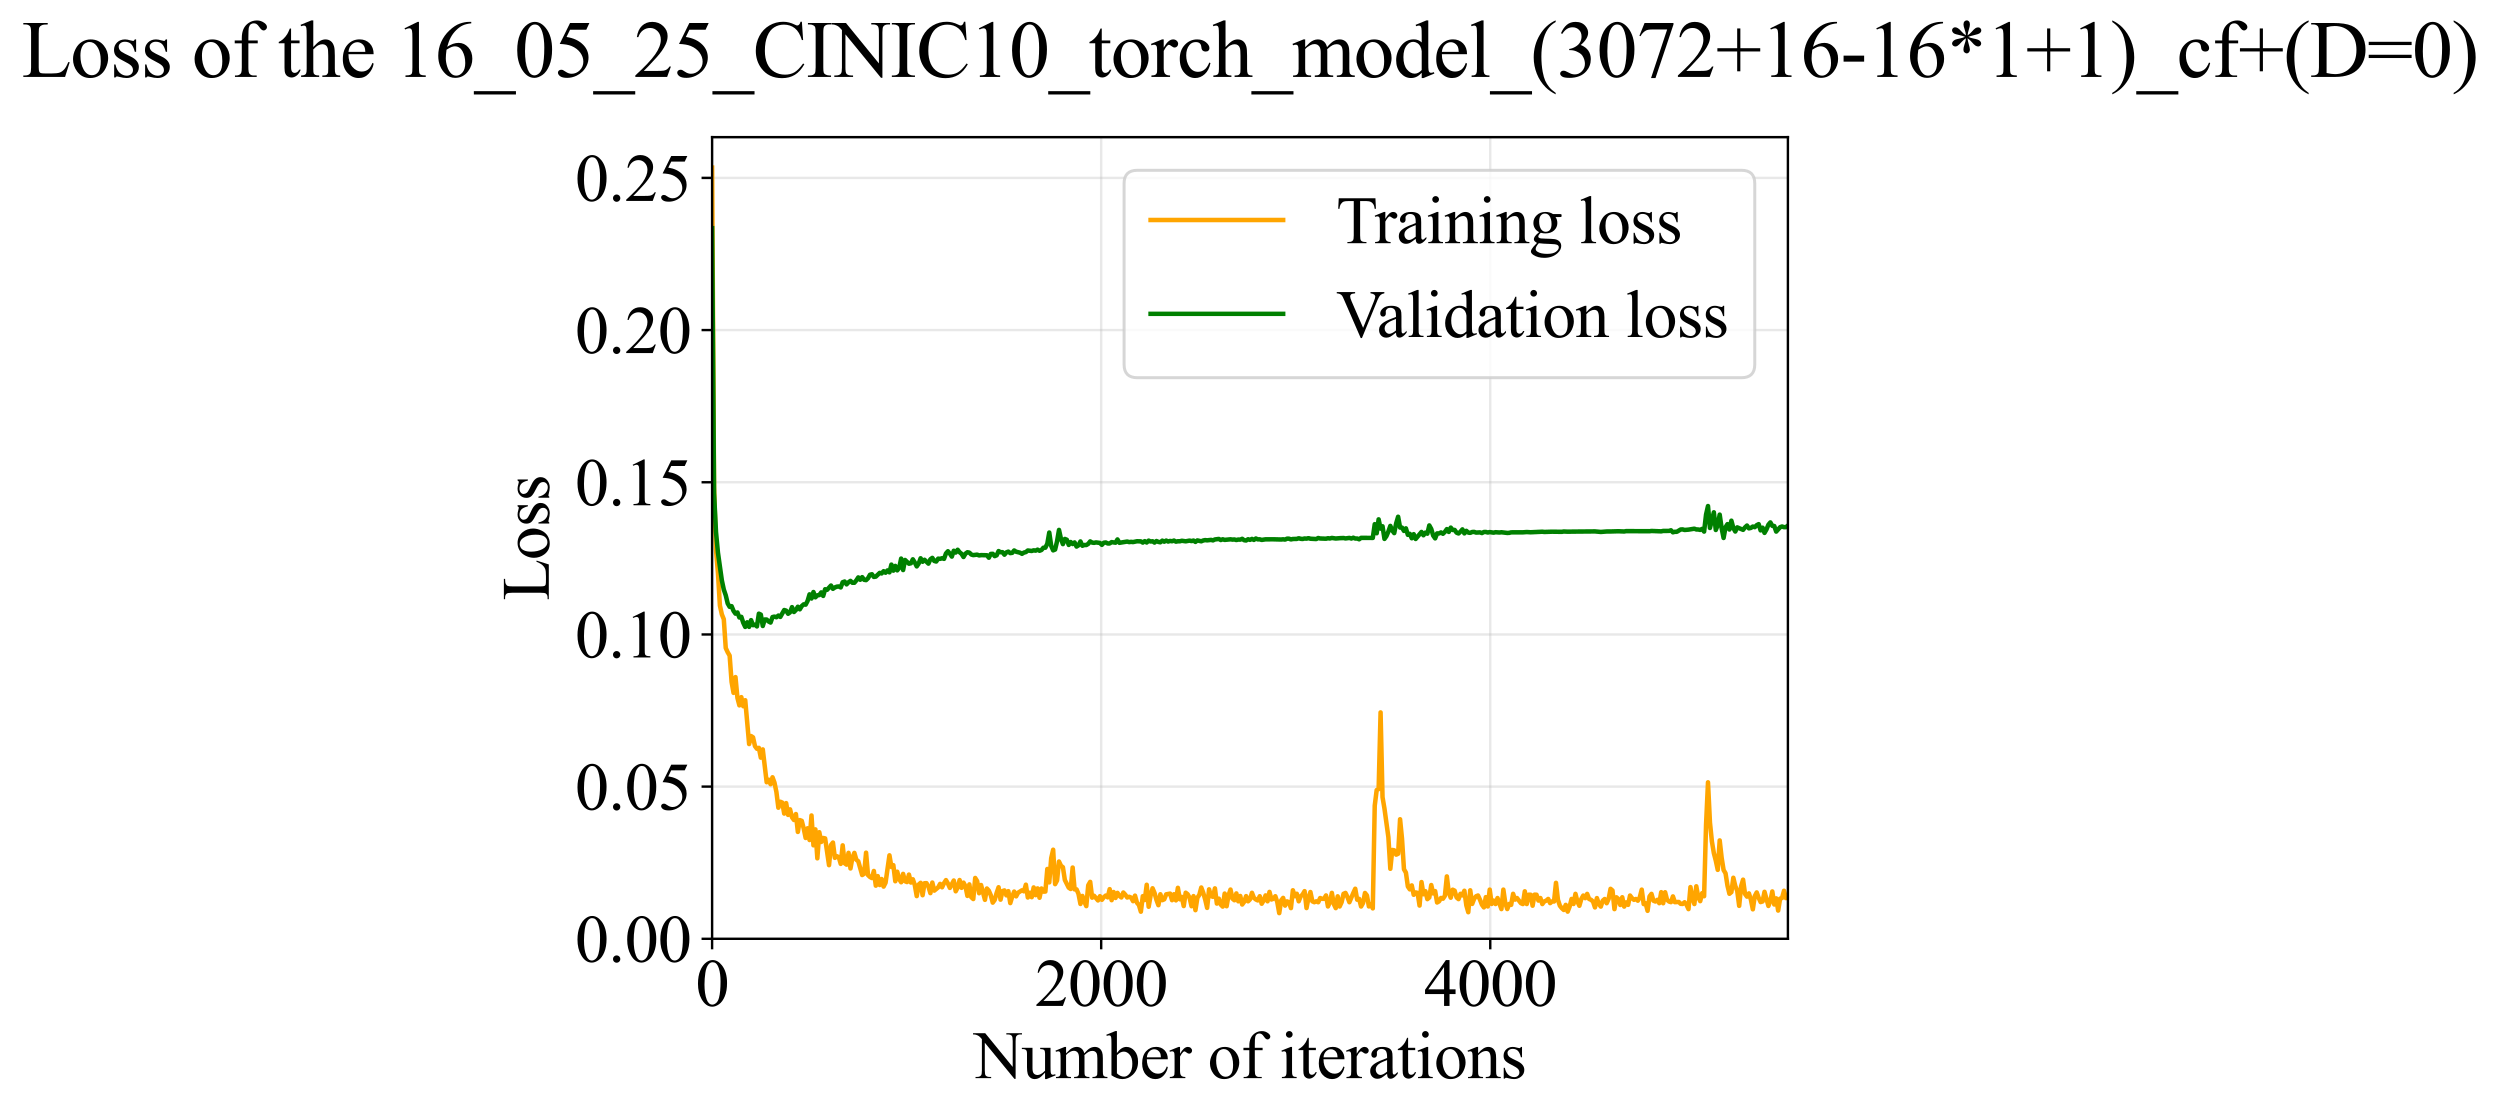 <?xml version="1.0" encoding="utf-8" standalone="no"?>
<!DOCTYPE svg PUBLIC "-//W3C//DTD SVG 1.1//EN"
  "http://www.w3.org/Graphics/SVG/1.1/DTD/svg11.dtd">
<svg xmlns:xlink="http://www.w3.org/1999/xlink" width="829.892pt" height="369.808pt" viewBox="0 0 829.892 369.808" xmlns="http://www.w3.org/2000/svg" version="1.1">
 <defs>
  <style type="text/css">*{stroke-linejoin: round; stroke-linecap: butt}</style>
 </defs>
 <g id="figure_1">
  <g id="patch_1">
   <path d="M 0 369.808 
L 829.892 369.808 
L 829.892 0 
L 0 0 
z
" style="fill: #ffffff"/>
  </g>
  <g id="axes_1">
   <g id="patch_2">
    <path d="M 236.386 311.644 
L 593.506 311.644 
L 593.506 45.532 
L 236.386 45.532 
z
" style="fill: #ffffff"/>
   </g>
   <g id="matplotlib.axis_1">
    <g id="xtick_1">
     <g id="line2d_1">
      <path d="M 236.386 311.644 
L 236.386 45.532 
" clip-path="url(#p2a5077f931)" style="fill: none; stroke: #b0b0b0; stroke-opacity: 0.3; stroke-width: 0.8; stroke-linecap: square"/>
     </g>
     <g id="line2d_2">
      <defs>
       <path id="mb924b51ae6" d="M 0 0 
L 0 3.5 
" style="stroke: #000000; stroke-width: 0.8"/>
      </defs>
      <g>
       <use xlink:href="#mb924b51ae6" x="236.386" y="311.644" style="stroke: #000000; stroke-width: 0.8"/>
      </g>
     </g>
     <g id="text_1">
      <!-- 0 -->
      <g transform="translate(230.886 333.92) scale(0.22 -0.22)">
       <defs>
        <path id="TimesNewRomanPSMT-30" d="M 231 2094 
Q 231 2819 450 3342 
Q 669 3866 1031 4122 
Q 1313 4325 1613 4325 
Q 2100 4325 2488 3828 
Q 2972 3213 2972 2159 
Q 2972 1422 2759 906 
Q 2547 391 2217 158 
Q 1888 -75 1581 -75 
Q 975 -75 572 641 
Q 231 1244 231 2094 
z
M 844 2016 
Q 844 1141 1059 588 
Q 1238 122 1591 122 
Q 1759 122 1940 273 
Q 2122 425 2216 781 
Q 2359 1319 2359 2297 
Q 2359 3022 2209 3506 
Q 2097 3866 1919 4016 
Q 1791 4119 1609 4119 
Q 1397 4119 1231 3928 
Q 1006 3669 925 3112 
Q 844 2556 844 2016 
z
" transform="scale(0.016)"/>
       </defs>
       <use xlink:href="#TimesNewRomanPSMT-30"/>
      </g>
     </g>
    </g>
    <g id="xtick_2">
     <g id="line2d_3">
      <path d="M 365.543 311.644 
L 365.543 45.532 
" clip-path="url(#p2a5077f931)" style="fill: none; stroke: #b0b0b0; stroke-opacity: 0.3; stroke-width: 0.8; stroke-linecap: square"/>
     </g>
     <g id="line2d_4">
      <g>
       <use xlink:href="#mb924b51ae6" x="365.543" y="311.644" style="stroke: #000000; stroke-width: 0.8"/>
      </g>
     </g>
     <g id="text_2">
      <!-- 2000 -->
      <g transform="translate(343.543 333.92) scale(0.22 -0.22)">
       <defs>
        <path id="TimesNewRomanPSMT-32" d="M 2934 816 
L 2638 0 
L 138 0 
L 138 116 
Q 1241 1122 1691 1759 
Q 2141 2397 2141 2925 
Q 2141 3328 1894 3587 
Q 1647 3847 1303 3847 
Q 991 3847 742 3664 
Q 494 3481 375 3128 
L 259 3128 
Q 338 3706 661 4015 
Q 984 4325 1469 4325 
Q 1984 4325 2329 3994 
Q 2675 3663 2675 3213 
Q 2675 2891 2525 2569 
Q 2294 2063 1775 1497 
Q 997 647 803 472 
L 1909 472 
Q 2247 472 2383 497 
Q 2519 522 2628 598 
Q 2738 675 2819 816 
L 2934 816 
z
" transform="scale(0.016)"/>
       </defs>
       <use xlink:href="#TimesNewRomanPSMT-32"/>
       <use xlink:href="#TimesNewRomanPSMT-30" transform="translate(50 0)"/>
       <use xlink:href="#TimesNewRomanPSMT-30" transform="translate(100 0)"/>
       <use xlink:href="#TimesNewRomanPSMT-30" transform="translate(150 0)"/>
      </g>
     </g>
    </g>
    <g id="xtick_3">
     <g id="line2d_5">
      <path d="M 494.701 311.644 
L 494.701 45.532 
" clip-path="url(#p2a5077f931)" style="fill: none; stroke: #b0b0b0; stroke-opacity: 0.3; stroke-width: 0.8; stroke-linecap: square"/>
     </g>
     <g id="line2d_6">
      <g>
       <use xlink:href="#mb924b51ae6" x="494.701" y="311.644" style="stroke: #000000; stroke-width: 0.8"/>
      </g>
     </g>
     <g id="text_3">
      <!-- 4000 -->
      <g transform="translate(472.701 333.92) scale(0.22 -0.22)">
       <defs>
        <path id="TimesNewRomanPSMT-34" d="M 2978 1563 
L 2978 1119 
L 2409 1119 
L 2409 0 
L 1894 0 
L 1894 1119 
L 100 1119 
L 100 1519 
L 2066 4325 
L 2409 4325 
L 2409 1563 
L 2978 1563 
z
M 1894 1563 
L 1894 3666 
L 406 1563 
L 1894 1563 
z
" transform="scale(0.016)"/>
       </defs>
       <use xlink:href="#TimesNewRomanPSMT-34"/>
       <use xlink:href="#TimesNewRomanPSMT-30" transform="translate(50 0)"/>
       <use xlink:href="#TimesNewRomanPSMT-30" transform="translate(100 0)"/>
       <use xlink:href="#TimesNewRomanPSMT-30" transform="translate(150 0)"/>
      </g>
     </g>
    </g>
    <g id="text_4">
     <!-- Number of iterations -->
     <g transform="translate(323.304 357.902) scale(0.22 -0.22)">
      <defs>
       <path id="TimesNewRomanPSMT-4e" d="M -84 4238 
L 1066 4238 
L 3656 1059 
L 3656 3503 
Q 3656 3894 3569 3991 
Q 3453 4122 3203 4122 
L 3056 4122 
L 3056 4238 
L 4531 4238 
L 4531 4122 
L 4381 4122 
Q 4113 4122 4000 3959 
Q 3931 3859 3931 3503 
L 3931 -69 
L 3819 -69 
L 1025 3344 
L 1025 734 
Q 1025 344 1109 247 
Q 1228 116 1475 116 
L 1625 116 
L 1625 0 
L 150 0 
L 150 116 
L 297 116 
Q 569 116 681 278 
Q 750 378 750 734 
L 750 3681 
Q 566 3897 470 3965 
Q 375 4034 191 4094 
Q 100 4122 -84 4122 
L -84 4238 
z
" transform="scale(0.016)"/>
       <path id="TimesNewRomanPSMT-75" d="M 2709 2863 
L 2709 1128 
Q 2709 631 2732 520 
Q 2756 409 2807 365 
Q 2859 322 2928 322 
Q 3025 322 3147 375 
L 3191 266 
L 2334 -88 
L 2194 -88 
L 2194 519 
Q 1825 119 1631 15 
Q 1438 -88 1222 -88 
Q 981 -88 804 51 
Q 628 191 559 409 
Q 491 628 491 1028 
L 491 2306 
Q 491 2509 447 2587 
Q 403 2666 317 2708 
Q 231 2750 6 2747 
L 6 2863 
L 1009 2863 
L 1009 947 
Q 1009 547 1148 422 
Q 1288 297 1484 297 
Q 1619 297 1789 381 
Q 1959 466 2194 703 
L 2194 2325 
Q 2194 2569 2105 2655 
Q 2016 2741 1734 2747 
L 1734 2863 
L 2709 2863 
z
" transform="scale(0.016)"/>
       <path id="TimesNewRomanPSMT-6d" d="M 1050 2338 
Q 1363 2650 1419 2697 
Q 1559 2816 1721 2881 
Q 1884 2947 2044 2947 
Q 2313 2947 2506 2790 
Q 2700 2634 2766 2338 
Q 3088 2713 3309 2830 
Q 3531 2947 3766 2947 
Q 3994 2947 4170 2830 
Q 4347 2713 4450 2447 
Q 4519 2266 4519 1878 
L 4519 647 
Q 4519 378 4559 278 
Q 4591 209 4675 161 
Q 4759 113 4950 113 
L 4950 0 
L 3538 0 
L 3538 113 
L 3597 113 
Q 3781 113 3884 184 
Q 3956 234 3988 344 
Q 4000 397 4000 647 
L 4000 1878 
Q 4000 2228 3916 2372 
Q 3794 2572 3525 2572 
Q 3359 2572 3192 2489 
Q 3025 2406 2788 2181 
L 2781 2147 
L 2788 2013 
L 2788 647 
Q 2788 353 2820 281 
Q 2853 209 2943 161 
Q 3034 113 3253 113 
L 3253 0 
L 1806 0 
L 1806 113 
Q 2044 113 2133 169 
Q 2222 225 2256 338 
Q 2272 391 2272 647 
L 2272 1878 
Q 2272 2228 2169 2381 
Q 2031 2581 1784 2581 
Q 1616 2581 1450 2491 
Q 1191 2353 1050 2181 
L 1050 647 
Q 1050 366 1089 281 
Q 1128 197 1204 155 
Q 1281 113 1516 113 
L 1516 0 
L 100 0 
L 100 113 
Q 297 113 375 155 
Q 453 197 493 289 
Q 534 381 534 647 
L 534 1741 
Q 534 2213 506 2350 
Q 484 2453 437 2492 
Q 391 2531 309 2531 
Q 222 2531 100 2484 
L 53 2597 
L 916 2947 
L 1050 2947 
L 1050 2338 
z
" transform="scale(0.016)"/>
       <path id="TimesNewRomanPSMT-62" d="M 984 2369 
Q 1400 2947 1881 2947 
Q 2322 2947 2650 2570 
Q 2978 2194 2978 1541 
Q 2978 778 2472 313 
Q 2038 -88 1503 -88 
Q 1253 -88 995 3 
Q 738 94 469 275 
L 469 3241 
Q 469 3728 445 3840 
Q 422 3953 372 3993 
Q 322 4034 247 4034 
Q 159 4034 28 3984 
L -16 4094 
L 844 4444 
L 984 4444 
L 984 2369 
z
M 984 2169 
L 984 456 
Q 1144 300 1314 220 
Q 1484 141 1663 141 
Q 1947 141 2192 453 
Q 2438 766 2438 1363 
Q 2438 1913 2192 2208 
Q 1947 2503 1634 2503 
Q 1469 2503 1303 2419 
Q 1178 2356 984 2169 
z
" transform="scale(0.016)"/>
       <path id="TimesNewRomanPSMT-65" d="M 681 1784 
Q 678 1147 991 784 
Q 1303 422 1725 422 
Q 2006 422 2214 576 
Q 2422 731 2563 1106 
L 2659 1044 
Q 2594 616 2278 264 
Q 1963 -88 1488 -88 
Q 972 -88 605 314 
Q 238 716 238 1394 
Q 238 2128 614 2539 
Q 991 2950 1559 2950 
Q 2041 2950 2350 2633 
Q 2659 2316 2659 1784 
L 681 1784 
z
M 681 1966 
L 2006 1966 
Q 1991 2241 1941 2353 
Q 1863 2528 1708 2628 
Q 1553 2728 1384 2728 
Q 1125 2728 920 2526 
Q 716 2325 681 1966 
z
" transform="scale(0.016)"/>
       <path id="TimesNewRomanPSMT-72" d="M 1038 2947 
L 1038 2303 
Q 1397 2947 1775 2947 
Q 1947 2947 2059 2842 
Q 2172 2738 2172 2600 
Q 2172 2478 2090 2393 
Q 2009 2309 1897 2309 
Q 1788 2309 1652 2417 
Q 1516 2525 1450 2525 
Q 1394 2525 1328 2463 
Q 1188 2334 1038 2041 
L 1038 669 
Q 1038 431 1097 309 
Q 1138 225 1241 169 
Q 1344 113 1538 113 
L 1538 0 
L 72 0 
L 72 113 
Q 291 113 397 181 
Q 475 231 506 341 
Q 522 394 522 644 
L 522 1753 
Q 522 2253 501 2348 
Q 481 2444 426 2487 
Q 372 2531 291 2531 
Q 194 2531 72 2484 
L 41 2597 
L 906 2947 
L 1038 2947 
z
" transform="scale(0.016)"/>
       <path id="TimesNewRomanPSMT-20" transform="scale(0.016)"/>
       <path id="TimesNewRomanPSMT-6f" d="M 1600 2947 
Q 2250 2947 2644 2453 
Q 2978 2031 2978 1484 
Q 2978 1100 2793 706 
Q 2609 313 2286 112 
Q 1963 -88 1566 -88 
Q 919 -88 538 428 
Q 216 863 216 1403 
Q 216 1797 411 2186 
Q 606 2575 925 2761 
Q 1244 2947 1600 2947 
z
M 1503 2744 
Q 1338 2744 1170 2645 
Q 1003 2547 900 2300 
Q 797 2053 797 1666 
Q 797 1041 1045 587 
Q 1294 134 1700 134 
Q 2003 134 2200 384 
Q 2397 634 2397 1244 
Q 2397 2006 2069 2444 
Q 1847 2744 1503 2744 
z
" transform="scale(0.016)"/>
       <path id="TimesNewRomanPSMT-66" d="M 1319 2638 
L 1319 756 
Q 1319 356 1406 250 
Q 1522 113 1716 113 
L 1975 113 
L 1975 0 
L 266 0 
L 266 113 
L 394 113 
Q 519 113 622 175 
Q 725 238 764 344 
Q 803 450 803 756 
L 803 2638 
L 247 2638 
L 247 2863 
L 803 2863 
L 803 3050 
Q 803 3478 940 3775 
Q 1078 4072 1361 4255 
Q 1644 4438 1997 4438 
Q 2325 4438 2600 4225 
Q 2781 4084 2781 3909 
Q 2781 3816 2700 3733 
Q 2619 3650 2525 3650 
Q 2453 3650 2373 3701 
Q 2294 3753 2178 3923 
Q 2063 4094 1966 4153 
Q 1869 4213 1750 4213 
Q 1606 4213 1506 4136 
Q 1406 4059 1362 3898 
Q 1319 3738 1319 3069 
L 1319 2863 
L 2056 2863 
L 2056 2638 
L 1319 2638 
z
" transform="scale(0.016)"/>
       <path id="TimesNewRomanPSMT-69" d="M 928 4444 
Q 1059 4444 1151 4351 
Q 1244 4259 1244 4128 
Q 1244 3997 1151 3903 
Q 1059 3809 928 3809 
Q 797 3809 703 3903 
Q 609 3997 609 4128 
Q 609 4259 701 4351 
Q 794 4444 928 4444 
z
M 1188 2947 
L 1188 647 
Q 1188 378 1227 289 
Q 1266 200 1342 156 
Q 1419 113 1622 113 
L 1622 0 
L 231 0 
L 231 113 
Q 441 113 512 153 
Q 584 194 626 287 
Q 669 381 669 647 
L 669 1750 
Q 669 2216 641 2353 
Q 619 2453 572 2492 
Q 525 2531 444 2531 
Q 356 2531 231 2484 
L 188 2597 
L 1050 2947 
L 1188 2947 
z
" transform="scale(0.016)"/>
       <path id="TimesNewRomanPSMT-74" d="M 1031 3803 
L 1031 2863 
L 1700 2863 
L 1700 2644 
L 1031 2644 
L 1031 788 
Q 1031 509 1111 412 
Q 1191 316 1316 316 
Q 1419 316 1516 380 
Q 1613 444 1666 569 
L 1788 569 
Q 1678 263 1478 108 
Q 1278 -47 1066 -47 
Q 922 -47 784 33 
Q 647 113 581 261 
Q 516 409 516 719 
L 516 2644 
L 63 2644 
L 63 2747 
Q 234 2816 414 2980 
Q 594 3144 734 3369 
Q 806 3488 934 3803 
L 1031 3803 
z
" transform="scale(0.016)"/>
       <path id="TimesNewRomanPSMT-61" d="M 1822 413 
Q 1381 72 1269 19 
Q 1100 -59 909 -59 
Q 613 -59 420 144 
Q 228 347 228 678 
Q 228 888 322 1041 
Q 450 1253 767 1440 
Q 1084 1628 1822 1897 
L 1822 2009 
Q 1822 2438 1686 2597 
Q 1550 2756 1291 2756 
Q 1094 2756 978 2650 
Q 859 2544 859 2406 
L 866 2225 
Q 866 2081 792 2003 
Q 719 1925 600 1925 
Q 484 1925 411 2006 
Q 338 2088 338 2228 
Q 338 2497 613 2722 
Q 888 2947 1384 2947 
Q 1766 2947 2009 2819 
Q 2194 2722 2281 2516 
Q 2338 2381 2338 1966 
L 2338 994 
Q 2338 584 2353 492 
Q 2369 400 2405 369 
Q 2441 338 2488 338 
Q 2538 338 2575 359 
Q 2641 400 2828 588 
L 2828 413 
Q 2478 -56 2159 -56 
Q 2006 -56 1915 50 
Q 1825 156 1822 413 
z
M 1822 616 
L 1822 1706 
Q 1350 1519 1213 1441 
Q 966 1303 859 1153 
Q 753 1003 753 825 
Q 753 600 887 451 
Q 1022 303 1197 303 
Q 1434 303 1822 616 
z
" transform="scale(0.016)"/>
       <path id="TimesNewRomanPSMT-6e" d="M 1034 2341 
Q 1538 2947 1994 2947 
Q 2228 2947 2397 2830 
Q 2566 2713 2666 2444 
Q 2734 2256 2734 1869 
L 2734 647 
Q 2734 375 2778 278 
Q 2813 200 2889 156 
Q 2966 113 3172 113 
L 3172 0 
L 1756 0 
L 1756 113 
L 1816 113 
Q 2016 113 2095 173 
Q 2175 234 2206 353 
Q 2219 400 2219 647 
L 2219 1819 
Q 2219 2209 2117 2386 
Q 2016 2563 1775 2563 
Q 1403 2563 1034 2156 
L 1034 647 
Q 1034 356 1069 288 
Q 1113 197 1189 155 
Q 1266 113 1500 113 
L 1500 0 
L 84 0 
L 84 113 
L 147 113 
Q 366 113 442 223 
Q 519 334 519 647 
L 519 1709 
Q 519 2225 495 2337 
Q 472 2450 423 2490 
Q 375 2531 294 2531 
Q 206 2531 84 2484 
L 38 2597 
L 900 2947 
L 1034 2947 
L 1034 2341 
z
" transform="scale(0.016)"/>
       <path id="TimesNewRomanPSMT-73" d="M 2050 2947 
L 2050 1972 
L 1947 1972 
Q 1828 2431 1642 2597 
Q 1456 2763 1169 2763 
Q 950 2763 815 2647 
Q 681 2531 681 2391 
Q 681 2216 781 2091 
Q 878 1963 1175 1819 
L 1631 1597 
Q 2266 1288 2266 781 
Q 2266 391 1970 151 
Q 1675 -88 1309 -88 
Q 1047 -88 709 6 
Q 606 38 541 38 
Q 469 38 428 -44 
L 325 -44 
L 325 978 
L 428 978 
Q 516 541 762 319 
Q 1009 97 1316 97 
Q 1531 97 1667 223 
Q 1803 350 1803 528 
Q 1803 744 1651 891 
Q 1500 1038 1047 1263 
Q 594 1488 453 1669 
Q 313 1847 313 2119 
Q 313 2472 555 2709 
Q 797 2947 1181 2947 
Q 1350 2947 1591 2875 
Q 1750 2828 1803 2828 
Q 1853 2828 1881 2850 
Q 1909 2872 1947 2947 
L 2050 2947 
z
" transform="scale(0.016)"/>
      </defs>
      <use xlink:href="#TimesNewRomanPSMT-4e"/>
      <use xlink:href="#TimesNewRomanPSMT-75" transform="translate(72.217 0)"/>
      <use xlink:href="#TimesNewRomanPSMT-6d" transform="translate(122.217 0)"/>
      <use xlink:href="#TimesNewRomanPSMT-62" transform="translate(200 0)"/>
      <use xlink:href="#TimesNewRomanPSMT-65" transform="translate(250 0)"/>
      <use xlink:href="#TimesNewRomanPSMT-72" transform="translate(294.385 0)"/>
      <use xlink:href="#TimesNewRomanPSMT-20" transform="translate(327.686 0)"/>
      <use xlink:href="#TimesNewRomanPSMT-6f" transform="translate(352.686 0)"/>
      <use xlink:href="#TimesNewRomanPSMT-66" transform="translate(402.686 0)"/>
      <use xlink:href="#TimesNewRomanPSMT-20" transform="translate(435.986 0)"/>
      <use xlink:href="#TimesNewRomanPSMT-69" transform="translate(460.986 0)"/>
      <use xlink:href="#TimesNewRomanPSMT-74" transform="translate(488.77 0)"/>
      <use xlink:href="#TimesNewRomanPSMT-65" transform="translate(516.553 0)"/>
      <use xlink:href="#TimesNewRomanPSMT-72" transform="translate(560.938 0)"/>
      <use xlink:href="#TimesNewRomanPSMT-61" transform="translate(594.238 0)"/>
      <use xlink:href="#TimesNewRomanPSMT-74" transform="translate(638.623 0)"/>
      <use xlink:href="#TimesNewRomanPSMT-69" transform="translate(666.406 0)"/>
      <use xlink:href="#TimesNewRomanPSMT-6f" transform="translate(694.189 0)"/>
      <use xlink:href="#TimesNewRomanPSMT-6e" transform="translate(744.189 0)"/>
      <use xlink:href="#TimesNewRomanPSMT-73" transform="translate(794.189 0)"/>
     </g>
    </g>
   </g>
   <g id="matplotlib.axis_2">
    <g id="ytick_1">
     <g id="line2d_7">
      <path d="M 236.386 311.644 
L 593.506 311.644 
" clip-path="url(#p2a5077f931)" style="fill: none; stroke: #b0b0b0; stroke-opacity: 0.3; stroke-width: 0.8; stroke-linecap: square"/>
     </g>
     <g id="line2d_8">
      <defs>
       <path id="m6b56586163" d="M 0 0 
L -3.5 0 
" style="stroke: #000000; stroke-width: 0.8"/>
      </defs>
      <g>
       <use xlink:href="#m6b56586163" x="236.386" y="311.644" style="stroke: #000000; stroke-width: 0.8"/>
      </g>
     </g>
     <g id="text_5">
      <!-- 0.00 -->
      <g transform="translate(190.886 319.282) scale(0.22 -0.22)">
       <defs>
        <path id="TimesNewRomanPSMT-2e" d="M 800 606 
Q 947 606 1047 504 
Q 1147 403 1147 259 
Q 1147 116 1045 14 
Q 944 -88 800 -88 
Q 656 -88 554 14 
Q 453 116 453 259 
Q 453 406 554 506 
Q 656 606 800 606 
z
" transform="scale(0.016)"/>
       </defs>
       <use xlink:href="#TimesNewRomanPSMT-30"/>
       <use xlink:href="#TimesNewRomanPSMT-2e" transform="translate(50 0)"/>
       <use xlink:href="#TimesNewRomanPSMT-30" transform="translate(75 0)"/>
       <use xlink:href="#TimesNewRomanPSMT-30" transform="translate(125 0)"/>
      </g>
     </g>
    </g>
    <g id="ytick_2">
     <g id="line2d_9">
      <path d="M 236.386 261.126 
L 593.506 261.126 
" clip-path="url(#p2a5077f931)" style="fill: none; stroke: #b0b0b0; stroke-opacity: 0.3; stroke-width: 0.8; stroke-linecap: square"/>
     </g>
     <g id="line2d_10">
      <g>
       <use xlink:href="#m6b56586163" x="236.386" y="261.126" style="stroke: #000000; stroke-width: 0.8"/>
      </g>
     </g>
     <g id="text_6">
      <!-- 0.05 -->
      <g transform="translate(190.886 268.764) scale(0.22 -0.22)">
       <defs>
        <path id="TimesNewRomanPSMT-35" d="M 2778 4238 
L 2534 3706 
L 1259 3706 
L 981 3138 
Q 1809 3016 2294 2522 
Q 2709 2097 2709 1522 
Q 2709 1188 2573 903 
Q 2438 619 2231 419 
Q 2025 219 1772 97 
Q 1413 -75 1034 -75 
Q 653 -75 479 54 
Q 306 184 306 341 
Q 306 428 378 495 
Q 450 563 559 563 
Q 641 563 702 538 
Q 763 513 909 409 
Q 1144 247 1384 247 
Q 1750 247 2026 523 
Q 2303 800 2303 1197 
Q 2303 1581 2056 1914 
Q 1809 2247 1375 2428 
Q 1034 2569 447 2591 
L 1259 4238 
L 2778 4238 
z
" transform="scale(0.016)"/>
       </defs>
       <use xlink:href="#TimesNewRomanPSMT-30"/>
       <use xlink:href="#TimesNewRomanPSMT-2e" transform="translate(50 0)"/>
       <use xlink:href="#TimesNewRomanPSMT-30" transform="translate(75 0)"/>
       <use xlink:href="#TimesNewRomanPSMT-35" transform="translate(125 0)"/>
      </g>
     </g>
    </g>
    <g id="ytick_3">
     <g id="line2d_11">
      <path d="M 236.386 210.608 
L 593.506 210.608 
" clip-path="url(#p2a5077f931)" style="fill: none; stroke: #b0b0b0; stroke-opacity: 0.3; stroke-width: 0.8; stroke-linecap: square"/>
     </g>
     <g id="line2d_12">
      <g>
       <use xlink:href="#m6b56586163" x="236.386" y="210.608" style="stroke: #000000; stroke-width: 0.8"/>
      </g>
     </g>
     <g id="text_7">
      <!-- 0.10 -->
      <g transform="translate(190.886 218.246) scale(0.22 -0.22)">
       <defs>
        <path id="TimesNewRomanPSMT-31" d="M 750 3822 
L 1781 4325 
L 1884 4325 
L 1884 747 
Q 1884 391 1914 303 
Q 1944 216 2037 169 
Q 2131 122 2419 116 
L 2419 0 
L 825 0 
L 825 116 
Q 1125 122 1212 167 
Q 1300 213 1334 289 
Q 1369 366 1369 747 
L 1369 3034 
Q 1369 3497 1338 3628 
Q 1316 3728 1258 3775 
Q 1200 3822 1119 3822 
Q 1003 3822 797 3725 
L 750 3822 
z
" transform="scale(0.016)"/>
       </defs>
       <use xlink:href="#TimesNewRomanPSMT-30"/>
       <use xlink:href="#TimesNewRomanPSMT-2e" transform="translate(50 0)"/>
       <use xlink:href="#TimesNewRomanPSMT-31" transform="translate(75 0)"/>
       <use xlink:href="#TimesNewRomanPSMT-30" transform="translate(125 0)"/>
      </g>
     </g>
    </g>
    <g id="ytick_4">
     <g id="line2d_13">
      <path d="M 236.386 160.09 
L 593.506 160.09 
" clip-path="url(#p2a5077f931)" style="fill: none; stroke: #b0b0b0; stroke-opacity: 0.3; stroke-width: 0.8; stroke-linecap: square"/>
     </g>
     <g id="line2d_14">
      <g>
       <use xlink:href="#m6b56586163" x="236.386" y="160.09" style="stroke: #000000; stroke-width: 0.8"/>
      </g>
     </g>
     <g id="text_8">
      <!-- 0.15 -->
      <g transform="translate(190.886 167.728) scale(0.22 -0.22)">
       <use xlink:href="#TimesNewRomanPSMT-30"/>
       <use xlink:href="#TimesNewRomanPSMT-2e" transform="translate(50 0)"/>
       <use xlink:href="#TimesNewRomanPSMT-31" transform="translate(75 0)"/>
       <use xlink:href="#TimesNewRomanPSMT-35" transform="translate(125 0)"/>
      </g>
     </g>
    </g>
    <g id="ytick_5">
     <g id="line2d_15">
      <path d="M 236.386 109.572 
L 593.506 109.572 
" clip-path="url(#p2a5077f931)" style="fill: none; stroke: #b0b0b0; stroke-opacity: 0.3; stroke-width: 0.8; stroke-linecap: square"/>
     </g>
     <g id="line2d_16">
      <g>
       <use xlink:href="#m6b56586163" x="236.386" y="109.572" style="stroke: #000000; stroke-width: 0.8"/>
      </g>
     </g>
     <g id="text_9">
      <!-- 0.20 -->
      <g transform="translate(190.886 117.21) scale(0.22 -0.22)">
       <use xlink:href="#TimesNewRomanPSMT-30"/>
       <use xlink:href="#TimesNewRomanPSMT-2e" transform="translate(50 0)"/>
       <use xlink:href="#TimesNewRomanPSMT-32" transform="translate(75 0)"/>
       <use xlink:href="#TimesNewRomanPSMT-30" transform="translate(125 0)"/>
      </g>
     </g>
    </g>
    <g id="ytick_6">
     <g id="line2d_17">
      <path d="M 236.386 59.054 
L 593.506 59.054 
" clip-path="url(#p2a5077f931)" style="fill: none; stroke: #b0b0b0; stroke-opacity: 0.3; stroke-width: 0.8; stroke-linecap: square"/>
     </g>
     <g id="line2d_18">
      <g>
       <use xlink:href="#m6b56586163" x="236.386" y="59.054" style="stroke: #000000; stroke-width: 0.8"/>
      </g>
     </g>
     <g id="text_10">
      <!-- 0.25 -->
      <g transform="translate(190.886 66.692) scale(0.22 -0.22)">
       <use xlink:href="#TimesNewRomanPSMT-30"/>
       <use xlink:href="#TimesNewRomanPSMT-2e" transform="translate(50 0)"/>
       <use xlink:href="#TimesNewRomanPSMT-32" transform="translate(75 0)"/>
       <use xlink:href="#TimesNewRomanPSMT-35" transform="translate(125 0)"/>
      </g>
     </g>
    </g>
    <g id="text_11">
     <!-- Loss -->
     <g transform="translate(182.18 199.369) rotate(-90) scale(0.22 -0.22)">
      <defs>
       <path id="TimesNewRomanPSMT-4c" d="M 3669 1172 
L 3772 1150 
L 3409 0 
L 128 0 
L 128 116 
L 288 116 
Q 556 116 672 291 
Q 738 391 738 753 
L 738 3488 
Q 738 3884 650 3984 
Q 528 4122 288 4122 
L 128 4122 
L 128 4238 
L 2047 4238 
L 2047 4122 
Q 1709 4125 1573 4059 
Q 1438 3994 1388 3894 
Q 1338 3794 1338 3416 
L 1338 753 
Q 1338 494 1388 397 
Q 1425 331 1503 300 
Q 1581 269 1991 269 
L 2300 269 
Q 2788 269 2984 341 
Q 3181 413 3343 595 
Q 3506 778 3669 1172 
z
" transform="scale(0.016)"/>
      </defs>
      <use xlink:href="#TimesNewRomanPSMT-4c"/>
      <use xlink:href="#TimesNewRomanPSMT-6f" transform="translate(61.084 0)"/>
      <use xlink:href="#TimesNewRomanPSMT-73" transform="translate(111.084 0)"/>
      <use xlink:href="#TimesNewRomanPSMT-73" transform="translate(150 0)"/>
     </g>
    </g>
   </g>
   <g id="line2d_19">
    <path d="M 236.386 55.635 
L 237.033 161.565 
L 237.68 182.609 
L 238.327 190.181 
L 238.974 201.016 
L 239.621 203.94 
L 240.268 205.55 
L 240.915 215.119 
L 241.562 216.527 
L 242.209 217.626 
L 242.856 226.37 
L 243.502 229.991 
L 244.149 224.774 
L 244.796 231.666 
L 245.443 234.147 
L 246.09 231.434 
L 246.737 234.439 
L 247.384 232.446 
L 248.678 246.988 
L 249.325 244.344 
L 249.972 244.764 
L 250.619 247.686 
L 251.266 248.55 
L 251.913 248.263 
L 252.56 251.509 
L 253.207 248.77 
L 254.501 259.668 
L 255.148 258.823 
L 255.795 260.331 
L 256.442 258.025 
L 257.089 259.787 
L 257.736 262.917 
L 258.382 268.126 
L 259.029 266.142 
L 259.676 266.429 
L 260.323 270.067 
L 260.97 266.607 
L 261.617 270.517 
L 262.264 268.671 
L 262.911 271.316 
L 263.558 272.198 
L 264.205 270.233 
L 264.852 276.16 
L 265.499 272.241 
L 266.146 272.485 
L 266.793 274.999 
L 267.44 278.167 
L 268.087 274.953 
L 268.734 278.845 
L 269.381 270.705 
L 270.028 280.606 
L 270.675 275.323 
L 271.322 284.927 
L 271.969 276.261 
L 272.616 279.489 
L 273.262 278.179 
L 273.909 278.312 
L 275.203 287.193 
L 275.85 280.516 
L 276.497 279.694 
L 277.144 284.771 
L 277.791 284.222 
L 278.438 284.531 
L 279.085 286.767 
L 279.732 280.626 
L 280.379 286.553 
L 281.026 287.028 
L 281.673 283.114 
L 282.32 288.289 
L 282.967 284.677 
L 283.614 283.124 
L 284.261 285.386 
L 284.908 285.911 
L 286.202 290.471 
L 286.849 290.057 
L 287.496 283.056 
L 288.142 290.497 
L 288.789 291.111 
L 289.436 291.473 
L 290.083 289.134 
L 290.73 294.001 
L 291.377 290.837 
L 292.024 293.785 
L 292.671 291.806 
L 293.318 294.308 
L 293.965 293.029 
L 295.259 283.934 
L 295.906 287.792 
L 296.553 287.201 
L 297.2 292.535 
L 297.847 289.377 
L 298.494 291.845 
L 299.141 292.865 
L 299.788 290.092 
L 300.435 292.522 
L 301.082 292.801 
L 301.729 290.33 
L 302.376 292.964 
L 303.022 291.889 
L 303.669 293.784 
L 304.316 297.463 
L 304.963 293.635 
L 305.61 293.063 
L 306.257 297.171 
L 306.904 293.2 
L 307.551 293.172 
L 308.198 294.33 
L 308.845 296.479 
L 309.492 292.972 
L 310.139 295.643 
L 311.433 294.574 
L 312.08 293.408 
L 312.727 294.536 
L 313.374 293.166 
L 314.021 292.161 
L 314.668 293.298 
L 315.315 294.744 
L 316.609 292.297 
L 317.256 295.862 
L 317.902 294.619 
L 318.549 292.143 
L 319.196 294.715 
L 319.843 292.996 
L 320.49 294.198 
L 321.137 297.395 
L 321.784 293.584 
L 322.431 297.829 
L 323.078 298.435 
L 323.725 291.451 
L 324.372 292.487 
L 325.019 296.507 
L 325.666 293.786 
L 326.96 298.706 
L 327.607 294.951 
L 328.254 295.678 
L 328.901 297.194 
L 329.548 299.63 
L 330.195 298.732 
L 330.842 296.417 
L 331.489 294.532 
L 332.136 298.644 
L 332.782 295.802 
L 333.429 295.587 
L 334.076 297.214 
L 334.723 295.829 
L 335.37 299.78 
L 336.017 297.616 
L 336.664 295.967 
L 337.311 297.546 
L 337.958 296.342 
L 339.252 295.537 
L 339.899 295.877 
L 340.546 293.681 
L 341.193 297.923 
L 341.84 296.345 
L 342.487 297.819 
L 343.134 294.596 
L 343.781 297.16 
L 344.428 294.914 
L 345.075 298.008 
L 345.722 294.948 
L 346.369 295.99 
L 347.016 295.953 
L 347.662 288.469 
L 348.309 292.909 
L 348.956 284.856 
L 349.603 282.075 
L 350.25 293.492 
L 350.897 292.275 
L 351.544 285.991 
L 352.191 287.39 
L 352.838 287.877 
L 353.485 292.11 
L 354.779 294.692 
L 355.426 295.096 
L 356.073 287.991 
L 356.72 295.239 
L 357.367 295.235 
L 358.014 296.738 
L 358.661 300.071 
L 359.308 297.414 
L 359.955 299.328 
L 360.602 300.785 
L 361.249 293.873 
L 361.896 292.744 
L 362.542 297.983 
L 363.189 297.367 
L 364.483 298.9 
L 365.13 297.497 
L 365.777 298.687 
L 366.424 297.839 
L 367.071 297.287 
L 367.718 297.879 
L 368.365 295.16 
L 369.012 298.82 
L 369.659 296.109 
L 370.306 298.08 
L 370.953 296.398 
L 371.6 297.411 
L 372.247 297.907 
L 372.894 296.282 
L 373.541 296.991 
L 374.188 297.928 
L 374.835 297.695 
L 375.482 297.968 
L 376.129 299.147 
L 376.776 297.32 
L 377.422 299.664 
L 378.069 300.425 
L 378.716 302.638 
L 379.363 297.493 
L 380.01 298.769 
L 380.657 293.711 
L 381.304 300.999 
L 381.951 297.285 
L 382.598 294.875 
L 383.245 296.391 
L 383.892 298.726 
L 384.539 300.482 
L 385.186 296.859 
L 385.833 298.817 
L 386.48 298.526 
L 387.127 296.878 
L 388.421 296.644 
L 389.068 298.823 
L 389.715 296.851 
L 390.362 298.878 
L 391.009 294.725 
L 391.656 298.526 
L 392.302 297.736 
L 392.949 300.761 
L 393.596 296.348 
L 394.243 296.836 
L 394.89 298.024 
L 395.537 300.821 
L 396.184 297.479 
L 396.831 302.128 
L 397.478 298.028 
L 398.125 297.044 
L 398.772 294.622 
L 399.419 296.355 
L 400.066 298.575 
L 400.713 301.371 
L 401.36 295.223 
L 402.007 297.468 
L 402.654 297.698 
L 403.301 294.905 
L 403.948 299.949 
L 404.595 298.314 
L 405.242 300.283 
L 405.889 300.949 
L 406.536 296.627 
L 407.182 300.828 
L 407.829 297.168 
L 408.476 295.297 
L 409.123 298.295 
L 409.77 298.844 
L 410.417 296.577 
L 411.064 299.202 
L 411.711 297.43 
L 412.358 300.256 
L 413.005 299.38 
L 413.652 297.478 
L 414.299 299.193 
L 414.946 298.549 
L 415.593 296.376 
L 416.24 298.033 
L 416.887 298.586 
L 417.534 298.897 
L 418.181 297.509 
L 418.828 299.996 
L 419.475 298.901 
L 420.122 297.238 
L 420.769 299.19 
L 421.416 296.074 
L 422.062 298.59 
L 422.709 298.35 
L 423.356 297.513 
L 424.003 299.463 
L 424.65 303.114 
L 425.297 298.882 
L 425.944 298.067 
L 426.591 300.621 
L 427.238 299.223 
L 427.885 299.5 
L 428.532 301.447 
L 429.179 295.537 
L 429.826 297.492 
L 430.473 296.689 
L 431.12 299.186 
L 431.767 297.537 
L 432.414 296.959 
L 433.061 295.825 
L 433.708 301.426 
L 434.355 298.082 
L 435.002 296.121 
L 435.649 299.197 
L 436.296 299.492 
L 436.942 299.202 
L 437.589 299.501 
L 438.236 298.105 
L 438.883 298.368 
L 439.53 298.365 
L 440.177 297.25 
L 440.824 300.895 
L 441.471 299.498 
L 442.118 296.397 
L 442.765 300.097 
L 443.412 301.457 
L 444.059 297.544 
L 444.706 300.909 
L 445.353 299.504 
L 446 296.707 
L 446.647 296.417 
L 447.294 297.777 
L 447.941 299.499 
L 449.235 296.426 
L 449.882 295.027 
L 450.529 298.667 
L 451.176 298.396 
L 451.822 300.914 
L 452.469 299.766 
L 453.116 296.435 
L 453.763 297.248 
L 454.41 300.894 
L 455.057 300.161 
L 455.704 301.54 
L 456.351 267.461 
L 456.998 262.268 
L 457.645 261.939 
L 458.292 236.494 
L 458.939 264.631 
L 459.586 268.453 
L 460.88 277.902 
L 461.527 288.399 
L 462.174 282.148 
L 462.821 282.269 
L 463.468 283.709 
L 464.115 283.406 
L 464.762 271.96 
L 465.409 278.452 
L 466.056 288.558 
L 466.702 289.666 
L 467.349 294.29 
L 467.996 295.228 
L 468.643 293.918 
L 469.29 297.029 
L 469.937 296.249 
L 470.584 296.414 
L 471.231 300.602 
L 471.878 292.812 
L 472.525 296.853 
L 473.172 295.833 
L 473.819 298.472 
L 474.466 297.922 
L 475.113 293.8 
L 475.76 296.58 
L 476.407 295.817 
L 477.054 299.581 
L 477.701 299.209 
L 478.348 298.081 
L 478.995 298.333 
L 479.642 297.375 
L 480.289 290.932 
L 480.936 296.343 
L 481.582 297.992 
L 482.229 295.346 
L 482.876 295.669 
L 483.523 297.912 
L 484.17 298.468 
L 484.817 296.706 
L 485.464 297.224 
L 486.111 295.699 
L 486.758 300.534 
L 487.405 302.812 
L 488.052 295.546 
L 488.699 300.052 
L 489.346 298.369 
L 489.993 297.513 
L 490.64 297.269 
L 491.287 298.657 
L 491.934 300.316 
L 492.581 301.211 
L 493.228 297.814 
L 493.875 300.905 
L 494.522 295.313 
L 495.169 300.067 
L 495.816 298.96 
L 496.462 300.097 
L 497.109 298.111 
L 498.403 301.774 
L 499.05 295.317 
L 499.697 299.791 
L 500.344 301.761 
L 500.991 300.067 
L 501.638 300.368 
L 502.285 296.711 
L 502.932 298.634 
L 503.579 298.112 
L 504.873 299.815 
L 505.52 300.105 
L 506.167 295.88 
L 506.814 300.096 
L 507.461 297.007 
L 508.108 297.011 
L 508.755 300.653 
L 509.402 296.989 
L 510.049 297.008 
L 510.696 298.954 
L 511.342 298.11 
L 511.989 300.107 
L 512.636 299.234 
L 513.283 298.977 
L 513.93 298.41 
L 514.577 299.793 
L 515.224 299.24 
L 515.871 299.259 
L 516.518 293.069 
L 517.165 298.685 
L 517.812 300.666 
L 518.459 301.486 
L 519.106 302.063 
L 519.753 300.38 
L 520.4 302.616 
L 521.047 300.95 
L 521.694 298.411 
L 522.341 300.085 
L 522.988 296.724 
L 523.635 299.263 
L 524.282 300.674 
L 524.929 298.425 
L 525.576 297.286 
L 526.222 298.14 
L 526.869 296.736 
L 527.516 298.416 
L 528.163 298.703 
L 528.81 299.261 
L 529.457 301.221 
L 530.104 298.129 
L 530.751 300.098 
L 531.398 300.948 
L 532.045 298.986 
L 532.692 298.432 
L 533.339 299.823 
L 533.986 298.424 
L 534.633 295.054 
L 535.28 295.615 
L 535.927 301.787 
L 536.574 297.864 
L 537.221 298.424 
L 537.868 300.411 
L 538.515 297.853 
L 539.162 300.947 
L 539.809 299.553 
L 540.456 300.372 
L 541.102 297.282 
L 541.749 298.151 
L 542.396 298.698 
L 543.043 298.429 
L 543.69 298.987 
L 544.337 297.869 
L 544.984 295.322 
L 545.631 300.111 
L 546.278 299.83 
L 546.925 302.35 
L 547.572 297.576 
L 548.219 296.728 
L 548.866 298.992 
L 549.513 299.263 
L 550.16 298.709 
L 550.807 299.821 
L 551.454 296.172 
L 552.101 299.833 
L 552.748 296.191 
L 553.395 298.702 
L 554.042 299.271 
L 554.689 299.471 
L 555.336 297.569 
L 555.982 299.47 
L 557.276 299.412 
L 557.923 300.037 
L 558.57 300.066 
L 559.217 299.509 
L 559.864 300.366 
L 560.511 301.785 
L 561.158 294.483 
L 561.805 298.141 
L 562.452 300.095 
L 563.099 294.212 
L 563.746 297.856 
L 564.393 299.14 
L 565.04 296.486 
L 565.687 297.505 
L 566.334 273.776 
L 566.981 259.698 
L 567.628 273.015 
L 568.275 279.332 
L 568.922 283.202 
L 569.569 285.697 
L 570.216 288.753 
L 570.862 278.979 
L 571.509 284.716 
L 572.156 288.81 
L 572.803 289.891 
L 573.45 294.016 
L 574.097 296.693 
L 574.744 296.151 
L 575.391 291.382 
L 576.038 294.109 
L 576.685 295.735 
L 577.332 300.704 
L 577.979 294.153 
L 578.626 292.016 
L 579.273 296.763 
L 579.92 297.64 
L 580.567 296.571 
L 581.214 298.604 
L 581.861 301.855 
L 582.508 297.481 
L 583.155 296.248 
L 583.802 298.042 
L 584.449 299.448 
L 585.096 299.238 
L 585.742 296.047 
L 587.036 300.729 
L 587.683 299.071 
L 588.33 295.928 
L 588.977 300.25 
L 589.624 298.217 
L 590.271 302.267 
L 590.918 298.307 
L 591.565 298.09 
L 592.212 295.698 
L 592.859 298.133 
L 593.506 297.773 
L 593.506 297.773 
" clip-path="url(#p2a5077f931)" style="fill: none; stroke: #ffa500; stroke-width: 1.5; stroke-linecap: square"/>
   </g>
   <g id="line2d_20">
    <path d="M 236.386 75.753 
L 237.033 163.658 
L 237.68 176.617 
L 238.327 183.463 
L 239.621 192.659 
L 240.268 195.702 
L 240.915 197.613 
L 241.562 200.32 
L 242.209 201.435 
L 242.856 201.225 
L 243.502 202.789 
L 244.149 203.704 
L 244.796 203.314 
L 245.443 204.978 
L 246.09 204.77 
L 246.737 206.749 
L 247.384 208.108 
L 248.031 206.58 
L 248.678 208.086 
L 249.325 205.866 
L 249.972 207.532 
L 250.619 207.356 
L 251.266 207.939 
L 251.913 203.714 
L 252.56 204.029 
L 253.207 207.795 
L 253.854 205.659 
L 254.501 205.666 
L 255.148 206.305 
L 255.795 206.654 
L 256.442 204.838 
L 257.089 204.689 
L 257.736 204.895 
L 258.382 204.348 
L 259.029 204.785 
L 260.323 202.511 
L 260.97 202.709 
L 261.617 203.739 
L 262.264 203.272 
L 262.911 201.544 
L 263.558 203.151 
L 264.205 202.501 
L 264.852 201.418 
L 265.499 202.267 
L 266.146 201.193 
L 266.793 200.616 
L 267.44 200.715 
L 268.087 199.468 
L 268.734 197.298 
L 269.381 198.677 
L 270.028 196.53 
L 270.675 198.275 
L 271.322 197.628 
L 271.969 197.536 
L 272.616 196.654 
L 273.262 197.815 
L 273.909 195.603 
L 274.556 195.788 
L 275.85 194.375 
L 276.497 195.459 
L 277.144 195 
L 277.791 194.748 
L 278.438 194.677 
L 279.085 194.992 
L 279.732 193.272 
L 280.379 193.045 
L 281.026 193.981 
L 281.673 193.288 
L 282.32 192.831 
L 282.967 193.457 
L 283.614 193.446 
L 284.261 192.667 
L 284.908 191.677 
L 285.555 192.445 
L 286.202 191.59 
L 286.849 192.464 
L 287.496 192.57 
L 288.142 191.954 
L 288.789 190.804 
L 289.436 190.628 
L 290.083 191.513 
L 290.73 191.408 
L 292.024 190.178 
L 292.671 190.351 
L 293.318 189.615 
L 293.965 190.118 
L 294.612 189.36 
L 295.259 189.985 
L 295.906 187.426 
L 296.553 189.428 
L 297.2 187.867 
L 297.847 189.33 
L 298.494 188.486 
L 299.141 185.432 
L 299.788 189.222 
L 300.435 185.893 
L 301.729 187.124 
L 302.376 186.985 
L 303.022 185.674 
L 303.669 186.714 
L 304.316 188.011 
L 304.963 187.069 
L 305.61 185.327 
L 306.257 186.476 
L 306.904 185.827 
L 308.198 187.096 
L 308.845 185.658 
L 309.492 185.198 
L 310.139 186.215 
L 310.786 186.395 
L 311.433 185.452 
L 312.08 185.514 
L 312.727 185.307 
L 313.374 185.517 
L 314.021 183.726 
L 314.668 182.997 
L 315.315 183.776 
L 315.962 184.76 
L 316.609 182.833 
L 317.256 183.417 
L 317.902 182.505 
L 318.549 183.324 
L 319.196 183.854 
L 319.843 184.893 
L 320.49 183.802 
L 321.137 183.326 
L 321.784 183.446 
L 322.431 184.086 
L 323.078 184.275 
L 324.372 184.114 
L 325.019 184.385 
L 325.666 184.278 
L 327.607 184.323 
L 328.254 185.139 
L 328.901 183.883 
L 329.548 183.844 
L 330.195 184.605 
L 330.842 184.336 
L 331.489 182.933 
L 332.136 183.308 
L 332.782 183.299 
L 333.429 184.128 
L 334.076 183.36 
L 334.723 183.117 
L 335.37 183.61 
L 336.017 183.512 
L 336.664 182.734 
L 337.311 183.149 
L 338.605 183.465 
L 339.252 183.836 
L 339.899 183.431 
L 340.546 183.269 
L 341.193 182.739 
L 342.487 182.901 
L 343.134 182.681 
L 343.781 182.795 
L 344.428 182.465 
L 345.075 182.827 
L 345.722 182.577 
L 346.369 181.817 
L 347.016 181.806 
L 347.662 180.492 
L 348.309 176.78 
L 348.956 181.23 
L 349.603 182.69 
L 350.25 182.423 
L 350.897 179.688 
L 351.544 175.915 
L 352.191 178.864 
L 352.838 180.621 
L 353.485 178.908 
L 354.132 179.175 
L 354.779 180.89 
L 355.426 179.935 
L 356.073 180.584 
L 356.72 180.068 
L 357.367 181.431 
L 358.014 181.032 
L 358.661 179.737 
L 359.308 181.163 
L 359.955 180.916 
L 360.602 180.933 
L 361.249 180.539 
L 361.896 179.719 
L 362.542 180.115 
L 363.189 180.202 
L 363.836 180.056 
L 365.13 180.234 
L 365.777 180.857 
L 366.424 180.163 
L 367.071 180.077 
L 367.718 180.411 
L 368.365 180.4 
L 369.012 179.961 
L 370.306 180.151 
L 370.953 179.076 
L 371.6 180.188 
L 374.188 179.77 
L 374.835 179.955 
L 375.482 179.874 
L 376.129 179.944 
L 377.422 179.674 
L 378.716 179.711 
L 379.363 180.117 
L 380.01 179.642 
L 380.657 180.085 
L 381.304 179.46 
L 381.951 179.76 
L 382.598 179.68 
L 383.245 180.108 
L 383.892 179.607 
L 384.539 179.886 
L 385.186 180.011 
L 385.833 179.476 
L 386.48 179.811 
L 387.127 179.448 
L 387.774 179.768 
L 388.421 179.566 
L 389.068 179.674 
L 389.715 179.446 
L 390.362 179.808 
L 391.009 179.673 
L 391.656 179.687 
L 392.302 179.507 
L 393.596 179.694 
L 394.89 179.455 
L 395.537 179.618 
L 396.184 179.438 
L 396.831 179.883 
L 397.478 179.394 
L 398.772 179.689 
L 399.419 179.418 
L 400.066 179.292 
L 400.713 179.37 
L 402.007 179.223 
L 402.654 179.38 
L 403.301 179.075 
L 404.595 178.906 
L 405.242 179.26 
L 405.889 179.023 
L 406.536 179.219 
L 408.476 179.031 
L 409.123 179.126 
L 409.77 179.083 
L 410.417 179.264 
L 411.064 179.108 
L 411.711 179.145 
L 412.358 178.862 
L 413.005 179.332 
L 413.652 179.412 
L 414.299 179.014 
L 414.946 179.21 
L 415.593 178.902 
L 416.24 179.225 
L 416.887 178.76 
L 417.534 179.052 
L 418.181 179.032 
L 418.828 179.229 
L 420.122 179.031 
L 422.709 179.025 
L 425.297 179.095 
L 425.944 179.023 
L 426.591 179.119 
L 427.238 178.816 
L 427.885 178.817 
L 428.532 179.069 
L 429.179 178.921 
L 430.473 178.898 
L 431.12 178.678 
L 431.767 178.856 
L 432.414 178.918 
L 433.061 178.756 
L 433.708 178.812 
L 434.355 178.646 
L 435.002 178.831 
L 436.942 178.94 
L 437.589 178.596 
L 438.236 178.754 
L 440.177 178.828 
L 440.824 178.673 
L 441.471 178.756 
L 442.118 178.571 
L 443.412 178.765 
L 444.706 178.652 
L 446 178.598 
L 446.647 178.741 
L 447.941 178.561 
L 448.588 178.771 
L 449.235 178.5 
L 449.882 178.77 
L 450.529 178.758 
L 451.176 179.02 
L 451.822 178.549 
L 455.704 178.564 
L 456.351 174.006 
L 456.998 177.016 
L 457.645 172.405 
L 458.292 175.479 
L 458.939 174.702 
L 459.586 178.889 
L 460.233 177.975 
L 460.88 176.453 
L 461.527 174.583 
L 462.174 176.117 
L 462.821 176.965 
L 463.468 173.742 
L 464.115 171.538 
L 464.762 175.128 
L 465.409 175.143 
L 466.056 176.24 
L 466.702 175.392 
L 467.349 177.542 
L 467.996 177.222 
L 468.643 178.677 
L 469.29 177.33 
L 469.937 178.908 
L 471.878 176.585 
L 472.525 177.681 
L 473.172 176.802 
L 473.819 177.158 
L 474.466 174.42 
L 475.113 175.598 
L 475.76 177.793 
L 476.407 178.712 
L 477.054 177.071 
L 477.701 177.085 
L 478.348 176.745 
L 478.995 177.184 
L 479.642 176.557 
L 480.289 175.649 
L 480.936 176.569 
L 481.582 175.146 
L 482.229 175.925 
L 482.876 175.918 
L 483.523 176.831 
L 484.17 177.084 
L 484.817 176.487 
L 485.464 175.738 
L 486.111 177.063 
L 486.758 176.218 
L 487.405 176.795 
L 488.052 176.885 
L 488.699 176.603 
L 489.346 176.563 
L 489.993 176.795 
L 491.287 176.724 
L 491.934 176.953 
L 492.581 176.608 
L 493.228 176.585 
L 493.875 176.772 
L 494.522 176.628 
L 495.816 176.824 
L 496.462 176.67 
L 497.756 176.771 
L 498.403 176.686 
L 500.344 176.912 
L 500.991 176.883 
L 501.638 176.72 
L 505.52 176.711 
L 506.814 176.611 
L 508.108 176.689 
L 511.989 176.506 
L 512.636 176.587 
L 515.224 176.499 
L 518.459 176.544 
L 519.106 176.431 
L 520.4 176.499 
L 522.341 176.468 
L 529.457 176.404 
L 531.398 176.583 
L 533.339 176.43 
L 534.633 176.425 
L 537.221 176.348 
L 539.162 176.433 
L 539.809 176.309 
L 547.572 176.344 
L 548.219 176.258 
L 551.454 176.386 
L 552.101 176.244 
L 554.042 176.237 
L 554.689 176.034 
L 555.336 176.704 
L 555.982 176.526 
L 556.629 176.53 
L 557.923 175.761 
L 558.57 175.741 
L 559.217 175.924 
L 560.511 175.816 
L 562.452 175.505 
L 563.099 175.756 
L 563.746 175.771 
L 564.393 175.902 
L 565.04 175.574 
L 565.687 176.461 
L 566.334 170.818 
L 566.981 167.993 
L 567.628 175.257 
L 568.922 170.064 
L 569.569 175.924 
L 570.216 174.301 
L 570.862 170.834 
L 571.509 175.34 
L 572.156 178.572 
L 572.803 175.013 
L 573.45 173.992 
L 574.097 175.778 
L 574.744 172.846 
L 575.391 175.274 
L 576.038 176.431 
L 576.685 175.068 
L 578.626 175.883 
L 579.273 175.068 
L 579.92 174.464 
L 580.567 175.388 
L 581.214 175.242 
L 581.861 174.795 
L 582.508 174.989 
L 583.155 174.339 
L 583.802 173.999 
L 584.449 176.064 
L 585.096 175.177 
L 585.742 176.887 
L 586.389 175.747 
L 587.036 174.188 
L 587.683 173.42 
L 588.33 174.554 
L 588.977 174.62 
L 589.624 176.461 
L 590.918 175.004 
L 591.565 174.773 
L 592.212 175.001 
L 592.859 174.981 
L 593.506 174.487 
L 593.506 174.487 
" clip-path="url(#p2a5077f931)" style="fill: none; stroke: #008000; stroke-width: 1.5; stroke-linecap: square"/>
   </g>
   <g id="patch_3">
    <path d="M 236.386 311.644 
L 236.386 45.532 
" style="fill: none; stroke: #000000; stroke-width: 0.8; stroke-linejoin: miter; stroke-linecap: square"/>
   </g>
   <g id="patch_4">
    <path d="M 593.506 311.644 
L 593.506 45.532 
" style="fill: none; stroke: #000000; stroke-width: 0.8; stroke-linejoin: miter; stroke-linecap: square"/>
   </g>
   <g id="patch_5">
    <path d="M 236.386 311.644 
L 593.506 311.644 
" style="fill: none; stroke: #000000; stroke-width: 0.8; stroke-linejoin: miter; stroke-linecap: square"/>
   </g>
   <g id="patch_6">
    <path d="M 236.386 45.532 
L 593.506 45.532 
" style="fill: none; stroke: #000000; stroke-width: 0.8; stroke-linejoin: miter; stroke-linecap: square"/>
   </g>
   <g id="text_12">
    <!-- Loss of the 16_05_25_CINIC10_torch_model_(3072+16-16*1+1)_cf+(D=0) -->
    <g transform="translate(7.2 25.532) scale(0.264 -0.264)">
     <defs>
      <path id="TimesNewRomanPSMT-68" d="M 1041 4444 
L 1041 2350 
Q 1388 2731 1591 2839 
Q 1794 2947 1997 2947 
Q 2241 2947 2416 2812 
Q 2591 2678 2675 2391 
Q 2734 2191 2734 1659 
L 2734 647 
Q 2734 375 2778 275 
Q 2809 200 2884 156 
Q 2959 113 3159 113 
L 3159 0 
L 1753 0 
L 1753 113 
L 1819 113 
Q 2019 113 2097 173 
Q 2175 234 2206 353 
Q 2216 403 2216 647 
L 2216 1659 
Q 2216 2128 2167 2275 
Q 2119 2422 2012 2495 
Q 1906 2569 1756 2569 
Q 1603 2569 1437 2487 
Q 1272 2406 1041 2159 
L 1041 647 
Q 1041 353 1073 281 
Q 1106 209 1195 161 
Q 1284 113 1503 113 
L 1503 0 
L 84 0 
L 84 113 
Q 275 113 384 172 
Q 447 203 484 290 
Q 522 378 522 647 
L 522 3238 
Q 522 3728 498 3840 
Q 475 3953 426 3993 
Q 378 4034 297 4034 
Q 231 4034 84 3984 
L 41 4094 
L 897 4444 
L 1041 4444 
z
" transform="scale(0.016)"/>
      <path id="TimesNewRomanPSMT-36" d="M 2869 4325 
L 2869 4209 
Q 2456 4169 2195 4045 
Q 1934 3922 1679 3669 
Q 1425 3416 1258 3105 
Q 1091 2794 978 2366 
Q 1428 2675 1881 2675 
Q 2316 2675 2634 2325 
Q 2953 1975 2953 1425 
Q 2953 894 2631 456 
Q 2244 -75 1606 -75 
Q 1172 -75 869 213 
Q 275 772 275 1663 
Q 275 2231 503 2743 
Q 731 3256 1154 3653 
Q 1578 4050 1965 4187 
Q 2353 4325 2688 4325 
L 2869 4325 
z
M 925 2138 
Q 869 1716 869 1456 
Q 869 1156 980 804 
Q 1091 453 1309 247 
Q 1469 100 1697 100 
Q 1969 100 2183 356 
Q 2397 613 2397 1088 
Q 2397 1622 2184 2012 
Q 1972 2403 1581 2403 
Q 1463 2403 1327 2353 
Q 1191 2303 925 2138 
z
" transform="scale(0.016)"/>
      <path id="TimesNewRomanPSMT-5f" d="M 3256 -1381 
L -53 -1381 
L -53 -1119 
L 3256 -1119 
L 3256 -1381 
z
" transform="scale(0.016)"/>
      <path id="TimesNewRomanPSMT-43" d="M 3853 4334 
L 3950 2894 
L 3853 2894 
Q 3659 3541 3300 3825 
Q 2941 4109 2438 4109 
Q 2016 4109 1675 3895 
Q 1334 3681 1139 3212 
Q 944 2744 944 2047 
Q 944 1472 1128 1050 
Q 1313 628 1683 403 
Q 2053 178 2528 178 
Q 2941 178 3256 354 
Q 3572 531 3950 1056 
L 4047 994 
Q 3728 428 3303 165 
Q 2878 -97 2294 -97 
Q 1241 -97 663 684 
Q 231 1266 231 2053 
Q 231 2688 515 3219 
Q 800 3750 1298 4042 
Q 1797 4334 2388 4334 
Q 2847 4334 3294 4109 
Q 3425 4041 3481 4041 
Q 3566 4041 3628 4100 
Q 3709 4184 3744 4334 
L 3853 4334 
z
" transform="scale(0.016)"/>
      <path id="TimesNewRomanPSMT-49" d="M 1975 116 
L 1975 0 
L 159 0 
L 159 116 
L 309 116 
Q 572 116 691 269 
Q 766 369 766 750 
L 766 3488 
Q 766 3809 725 3913 
Q 694 3991 597 4047 
Q 459 4122 309 4122 
L 159 4122 
L 159 4238 
L 1975 4238 
L 1975 4122 
L 1822 4122 
Q 1563 4122 1444 3969 
Q 1366 3869 1366 3488 
L 1366 750 
Q 1366 428 1406 325 
Q 1438 247 1538 191 
Q 1672 116 1822 116 
L 1975 116 
z
" transform="scale(0.016)"/>
      <path id="TimesNewRomanPSMT-63" d="M 2631 1088 
Q 2516 522 2178 217 
Q 1841 -88 1431 -88 
Q 944 -88 581 321 
Q 219 731 219 1428 
Q 219 2103 620 2525 
Q 1022 2947 1584 2947 
Q 2006 2947 2278 2723 
Q 2550 2500 2550 2259 
Q 2550 2141 2473 2067 
Q 2397 1994 2259 1994 
Q 2075 1994 1981 2113 
Q 1928 2178 1911 2362 
Q 1894 2547 1784 2644 
Q 1675 2738 1481 2738 
Q 1169 2738 978 2506 
Q 725 2200 725 1697 
Q 725 1184 976 792 
Q 1228 400 1656 400 
Q 1963 400 2206 609 
Q 2378 753 2541 1131 
L 2631 1088 
z
" transform="scale(0.016)"/>
      <path id="TimesNewRomanPSMT-64" d="M 2222 322 
Q 2013 103 1813 7 
Q 1613 -88 1381 -88 
Q 913 -88 563 304 
Q 213 697 213 1313 
Q 213 1928 600 2439 
Q 988 2950 1597 2950 
Q 1975 2950 2222 2709 
L 2222 3238 
Q 2222 3728 2198 3840 
Q 2175 3953 2125 3993 
Q 2075 4034 2000 4034 
Q 1919 4034 1784 3984 
L 1744 4094 
L 2597 4444 
L 2738 4444 
L 2738 1134 
Q 2738 631 2761 520 
Q 2784 409 2836 365 
Q 2888 322 2956 322 
Q 3041 322 3181 375 
L 3216 266 
L 2366 -88 
L 2222 -88 
L 2222 322 
z
M 2222 541 
L 2222 2016 
Q 2203 2228 2109 2403 
Q 2016 2578 1861 2667 
Q 1706 2756 1559 2756 
Q 1284 2756 1069 2509 
Q 784 2184 784 1559 
Q 784 928 1059 592 
Q 1334 256 1672 256 
Q 1956 256 2222 541 
z
" transform="scale(0.016)"/>
      <path id="TimesNewRomanPSMT-6c" d="M 1184 4444 
L 1184 647 
Q 1184 378 1223 290 
Q 1263 203 1344 158 
Q 1425 113 1647 113 
L 1647 0 
L 244 0 
L 244 113 
Q 441 113 512 153 
Q 584 194 625 287 
Q 666 381 666 647 
L 666 3247 
Q 666 3731 644 3842 
Q 622 3953 573 3993 
Q 525 4034 450 4034 
Q 369 4034 244 3984 
L 191 4094 
L 1044 4444 
L 1184 4444 
z
" transform="scale(0.016)"/>
      <path id="TimesNewRomanPSMT-28" d="M 1988 -1253 
L 1988 -1369 
Q 1516 -1131 1200 -813 
Q 750 -359 506 256 
Q 263 872 263 1534 
Q 263 2503 741 3301 
Q 1219 4100 1988 4444 
L 1988 4313 
Q 1603 4100 1356 3731 
Q 1109 3363 987 2797 
Q 866 2231 866 1616 
Q 866 947 969 400 
Q 1050 -31 1165 -292 
Q 1281 -553 1476 -793 
Q 1672 -1034 1988 -1253 
z
" transform="scale(0.016)"/>
      <path id="TimesNewRomanPSMT-33" d="M 325 3431 
Q 506 3859 782 4092 
Q 1059 4325 1472 4325 
Q 1981 4325 2253 3994 
Q 2459 3747 2459 3466 
Q 2459 3003 1878 2509 
Q 2269 2356 2469 2072 
Q 2669 1788 2669 1403 
Q 2669 853 2319 450 
Q 1863 -75 997 -75 
Q 569 -75 414 31 
Q 259 138 259 259 
Q 259 350 332 419 
Q 406 488 509 488 
Q 588 488 669 463 
Q 722 447 909 348 
Q 1097 250 1169 231 
Q 1284 197 1416 197 
Q 1734 197 1970 444 
Q 2206 691 2206 1028 
Q 2206 1275 2097 1509 
Q 2016 1684 1919 1775 
Q 1784 1900 1550 2001 
Q 1316 2103 1072 2103 
L 972 2103 
L 972 2197 
Q 1219 2228 1467 2375 
Q 1716 2522 1828 2728 
Q 1941 2934 1941 3181 
Q 1941 3503 1739 3701 
Q 1538 3900 1238 3900 
Q 753 3900 428 3381 
L 325 3431 
z
" transform="scale(0.016)"/>
      <path id="TimesNewRomanPSMT-37" d="M 644 4238 
L 2916 4238 
L 2916 4119 
L 1503 -88 
L 1153 -88 
L 2419 3728 
L 1253 3728 
Q 900 3728 750 3644 
Q 488 3500 328 3200 
L 238 3234 
L 644 4238 
z
" transform="scale(0.016)"/>
      <path id="TimesNewRomanPSMT-2b" d="M 1672 441 
L 1672 2000 
L 116 2000 
L 116 2256 
L 1672 2256 
L 1672 3809 
L 1922 3809 
L 1922 2256 
L 3484 2256 
L 3484 2000 
L 1922 2000 
L 1922 441 
L 1672 441 
z
" transform="scale(0.016)"/>
      <path id="TimesNewRomanPSMT-2d" d="M 259 1672 
L 1875 1672 
L 1875 1200 
L 259 1200 
L 259 1672 
z
" transform="scale(0.016)"/>
      <path id="TimesNewRomanPSMT-2a" d="M 1544 3263 
Q 1531 3478 1456 3691 
Q 1350 3997 1350 4113 
Q 1350 4275 1426 4359 
Q 1503 4444 1616 4444 
Q 1713 4444 1784 4359 
Q 1856 4275 1856 4119 
Q 1856 3978 1773 3726 
Q 1691 3475 1672 3263 
Q 1844 3372 1981 3528 
Q 2194 3775 2297 3834 
Q 2400 3894 2506 3894 
Q 2609 3894 2679 3823 
Q 2750 3753 2750 3656 
Q 2750 3541 2647 3450 
Q 2544 3359 2131 3269 
Q 1891 3216 1731 3147 
Q 1894 3063 2128 3019 
Q 2506 2950 2623 2847 
Q 2741 2744 2741 2622 
Q 2741 2528 2670 2459 
Q 2600 2391 2506 2391 
Q 2413 2391 2298 2456 
Q 2184 2522 1991 2750 
Q 1863 2903 1672 3038 
Q 1678 2859 1744 2650 
Q 1856 2281 1856 2147 
Q 1856 2022 1781 1936 
Q 1706 1850 1622 1850 
Q 1506 1850 1413 1941 
Q 1347 2006 1347 2150 
Q 1347 2300 1419 2511 
Q 1491 2722 1509 2801 
Q 1528 2881 1544 3038 
Q 1359 2916 1222 2766 
Q 994 2509 878 2441 
Q 797 2391 709 2391 
Q 603 2391 528 2462 
Q 453 2534 453 2622 
Q 453 2700 517 2786 
Q 581 2872 709 2928 
Q 794 2966 1094 3028 
Q 1288 3069 1472 3147 
Q 1303 3231 1069 3278 
Q 684 3359 594 3425 
Q 453 3528 453 3675 
Q 453 3759 523 3829 
Q 594 3900 688 3900 
Q 791 3900 906 3834 
Q 1022 3769 1194 3570 
Q 1366 3372 1544 3263 
z
" transform="scale(0.016)"/>
      <path id="TimesNewRomanPSMT-29" d="M 144 4313 
L 144 4444 
Q 619 4209 934 3891 
Q 1381 3434 1625 2820 
Q 1869 2206 1869 1541 
Q 1869 572 1392 -226 
Q 916 -1025 144 -1369 
L 144 -1253 
Q 528 -1038 776 -670 
Q 1025 -303 1145 264 
Q 1266 831 1266 1447 
Q 1266 2113 1163 2663 
Q 1084 3094 967 3353 
Q 850 3613 656 3853 
Q 463 4094 144 4313 
z
" transform="scale(0.016)"/>
      <path id="TimesNewRomanPSMT-44" d="M 109 0 
L 109 116 
L 269 116 
Q 538 116 650 288 
Q 719 391 719 750 
L 719 3488 
Q 719 3884 631 3984 
Q 509 4122 269 4122 
L 109 4122 
L 109 4238 
L 1834 4238 
Q 2784 4238 3279 4022 
Q 3775 3806 4076 3303 
Q 4378 2800 4378 2141 
Q 4378 1256 3841 663 
Q 3238 0 2003 0 
L 109 0 
z
M 1319 306 
Q 1716 219 1984 219 
Q 2709 219 3187 728 
Q 3666 1238 3666 2109 
Q 3666 2988 3187 3494 
Q 2709 4000 1959 4000 
Q 1678 4000 1319 3909 
L 1319 306 
z
" transform="scale(0.016)"/>
      <path id="TimesNewRomanPSMT-3d" d="M 116 2759 
L 3488 2759 
L 3488 2503 
L 116 2503 
L 116 2759 
z
M 116 1741 
L 3488 1741 
L 3488 1484 
L 116 1484 
L 116 1741 
z
" transform="scale(0.016)"/>
     </defs>
     <use xlink:href="#TimesNewRomanPSMT-4c"/>
     <use xlink:href="#TimesNewRomanPSMT-6f" transform="translate(61.084 0)"/>
     <use xlink:href="#TimesNewRomanPSMT-73" transform="translate(111.084 0)"/>
     <use xlink:href="#TimesNewRomanPSMT-73" transform="translate(150 0)"/>
     <use xlink:href="#TimesNewRomanPSMT-20" transform="translate(188.916 0)"/>
     <use xlink:href="#TimesNewRomanPSMT-6f" transform="translate(213.916 0)"/>
     <use xlink:href="#TimesNewRomanPSMT-66" transform="translate(263.916 0)"/>
     <use xlink:href="#TimesNewRomanPSMT-20" transform="translate(297.217 0)"/>
     <use xlink:href="#TimesNewRomanPSMT-74" transform="translate(322.217 0)"/>
     <use xlink:href="#TimesNewRomanPSMT-68" transform="translate(350 0)"/>
     <use xlink:href="#TimesNewRomanPSMT-65" transform="translate(400 0)"/>
     <use xlink:href="#TimesNewRomanPSMT-20" transform="translate(444.385 0)"/>
     <use xlink:href="#TimesNewRomanPSMT-31" transform="translate(469.385 0)"/>
     <use xlink:href="#TimesNewRomanPSMT-36" transform="translate(519.385 0)"/>
     <use xlink:href="#TimesNewRomanPSMT-5f" transform="translate(569.385 0)"/>
     <use xlink:href="#TimesNewRomanPSMT-30" transform="translate(619.385 0)"/>
     <use xlink:href="#TimesNewRomanPSMT-35" transform="translate(669.385 0)"/>
     <use xlink:href="#TimesNewRomanPSMT-5f" transform="translate(719.385 0)"/>
     <use xlink:href="#TimesNewRomanPSMT-32" transform="translate(769.385 0)"/>
     <use xlink:href="#TimesNewRomanPSMT-35" transform="translate(819.385 0)"/>
     <use xlink:href="#TimesNewRomanPSMT-5f" transform="translate(869.385 0)"/>
     <use xlink:href="#TimesNewRomanPSMT-43" transform="translate(919.385 0)"/>
     <use xlink:href="#TimesNewRomanPSMT-49" transform="translate(986.084 0)"/>
     <use xlink:href="#TimesNewRomanPSMT-4e" transform="translate(1019.385 0)"/>
     <use xlink:href="#TimesNewRomanPSMT-49" transform="translate(1091.602 0)"/>
     <use xlink:href="#TimesNewRomanPSMT-43" transform="translate(1124.902 0)"/>
     <use xlink:href="#TimesNewRomanPSMT-31" transform="translate(1191.602 0)"/>
     <use xlink:href="#TimesNewRomanPSMT-30" transform="translate(1241.602 0)"/>
     <use xlink:href="#TimesNewRomanPSMT-5f" transform="translate(1291.602 0)"/>
     <use xlink:href="#TimesNewRomanPSMT-74" transform="translate(1341.602 0)"/>
     <use xlink:href="#TimesNewRomanPSMT-6f" transform="translate(1369.385 0)"/>
     <use xlink:href="#TimesNewRomanPSMT-72" transform="translate(1419.385 0)"/>
     <use xlink:href="#TimesNewRomanPSMT-63" transform="translate(1452.686 0)"/>
     <use xlink:href="#TimesNewRomanPSMT-68" transform="translate(1497.07 0)"/>
     <use xlink:href="#TimesNewRomanPSMT-5f" transform="translate(1547.07 0)"/>
     <use xlink:href="#TimesNewRomanPSMT-6d" transform="translate(1597.07 0)"/>
     <use xlink:href="#TimesNewRomanPSMT-6f" transform="translate(1674.854 0)"/>
     <use xlink:href="#TimesNewRomanPSMT-64" transform="translate(1724.854 0)"/>
     <use xlink:href="#TimesNewRomanPSMT-65" transform="translate(1774.854 0)"/>
     <use xlink:href="#TimesNewRomanPSMT-6c" transform="translate(1819.238 0)"/>
     <use xlink:href="#TimesNewRomanPSMT-5f" transform="translate(1847.021 0)"/>
     <use xlink:href="#TimesNewRomanPSMT-28" transform="translate(1897.021 0)"/>
     <use xlink:href="#TimesNewRomanPSMT-33" transform="translate(1930.322 0)"/>
     <use xlink:href="#TimesNewRomanPSMT-30" transform="translate(1980.322 0)"/>
     <use xlink:href="#TimesNewRomanPSMT-37" transform="translate(2030.322 0)"/>
     <use xlink:href="#TimesNewRomanPSMT-32" transform="translate(2080.322 0)"/>
     <use xlink:href="#TimesNewRomanPSMT-2b" transform="translate(2130.322 0)"/>
     <use xlink:href="#TimesNewRomanPSMT-31" transform="translate(2186.719 0)"/>
     <use xlink:href="#TimesNewRomanPSMT-36" transform="translate(2236.719 0)"/>
     <use xlink:href="#TimesNewRomanPSMT-2d" transform="translate(2286.719 0)"/>
     <use xlink:href="#TimesNewRomanPSMT-31" transform="translate(2320.02 0)"/>
     <use xlink:href="#TimesNewRomanPSMT-36" transform="translate(2370.02 0)"/>
     <use xlink:href="#TimesNewRomanPSMT-2a" transform="translate(2420.02 0)"/>
     <use xlink:href="#TimesNewRomanPSMT-31" transform="translate(2470.02 0)"/>
     <use xlink:href="#TimesNewRomanPSMT-2b" transform="translate(2520.02 0)"/>
     <use xlink:href="#TimesNewRomanPSMT-31" transform="translate(2576.416 0)"/>
     <use xlink:href="#TimesNewRomanPSMT-29" transform="translate(2626.416 0)"/>
     <use xlink:href="#TimesNewRomanPSMT-5f" transform="translate(2659.717 0)"/>
     <use xlink:href="#TimesNewRomanPSMT-63" transform="translate(2709.717 0)"/>
     <use xlink:href="#TimesNewRomanPSMT-66" transform="translate(2754.102 0)"/>
     <use xlink:href="#TimesNewRomanPSMT-2b" transform="translate(2787.402 0)"/>
     <use xlink:href="#TimesNewRomanPSMT-28" transform="translate(2843.799 0)"/>
     <use xlink:href="#TimesNewRomanPSMT-44" transform="translate(2877.1 0)"/>
     <use xlink:href="#TimesNewRomanPSMT-3d" transform="translate(2949.316 0)"/>
     <use xlink:href="#TimesNewRomanPSMT-30" transform="translate(3005.713 0)"/>
     <use xlink:href="#TimesNewRomanPSMT-29" transform="translate(3055.713 0)"/>
    </g>
   </g>
   <g id="legend_1">
    <g id="patch_7">
     <path d="M 377.548 125.385 
L 578.106 125.385 
Q 582.506 125.385 582.506 120.985 
L 582.506 60.931 
Q 582.506 56.532 578.106 56.532 
L 377.548 56.532 
Q 373.148 56.532 373.148 60.931 
L 373.148 120.985 
Q 373.148 125.385 377.548 125.385 
z
" style="fill: #ffffff; opacity: 0.8; stroke: #cccccc; stroke-linejoin: miter"/>
    </g>
    <g id="line2d_21">
     <path d="M 381.948 73.031 
L 403.948 73.031 
L 425.948 73.031 
" style="fill: none; stroke: #ffa500; stroke-width: 1.5; stroke-linecap: square"/>
    </g>
    <g id="text_13">
     <!-- Training loss -->
     <g transform="translate(443.548 80.731) scale(0.22 -0.22)">
      <defs>
       <path id="TimesNewRomanPSMT-54" d="M 3703 4238 
L 3750 3244 
L 3631 3244 
Q 3597 3506 3538 3619 
Q 3441 3800 3280 3886 
Q 3119 3972 2856 3972 
L 2259 3972 
L 2259 734 
Q 2259 344 2344 247 
Q 2463 116 2709 116 
L 2856 116 
L 2856 0 
L 1059 0 
L 1059 116 
L 1209 116 
Q 1478 116 1591 278 
Q 1659 378 1659 734 
L 1659 3972 
L 1150 3972 
Q 853 3972 728 3928 
Q 566 3869 450 3700 
Q 334 3531 313 3244 
L 194 3244 
L 244 4238 
L 3703 4238 
z
" transform="scale(0.016)"/>
       <path id="TimesNewRomanPSMT-67" d="M 966 1044 
Q 703 1172 562 1401 
Q 422 1631 422 1909 
Q 422 2334 742 2640 
Q 1063 2947 1563 2947 
Q 1972 2947 2272 2747 
L 2878 2747 
Q 3013 2747 3034 2739 
Q 3056 2731 3066 2713 
Q 3084 2684 3084 2613 
Q 3084 2531 3069 2500 
Q 3059 2484 3036 2475 
Q 3013 2466 2878 2466 
L 2506 2466 
Q 2681 2241 2681 1891 
Q 2681 1491 2375 1206 
Q 2069 922 1553 922 
Q 1341 922 1119 984 
Q 981 866 932 777 
Q 884 688 884 625 
Q 884 572 936 522 
Q 988 472 1138 450 
Q 1225 438 1575 428 
Q 2219 413 2409 384 
Q 2700 344 2873 169 
Q 3047 -6 3047 -263 
Q 3047 -616 2716 -925 
Q 2228 -1381 1444 -1381 
Q 841 -1381 425 -1109 
Q 191 -953 191 -784 
Q 191 -709 225 -634 
Q 278 -519 444 -313 
Q 466 -284 763 25 
Q 600 122 533 198 
Q 466 275 466 372 
Q 466 481 555 628 
Q 644 775 966 1044 
z
M 1509 2797 
Q 1278 2797 1122 2612 
Q 966 2428 966 2047 
Q 966 1553 1178 1281 
Q 1341 1075 1591 1075 
Q 1828 1075 1981 1253 
Q 2134 1431 2134 1813 
Q 2134 2309 1919 2591 
Q 1759 2797 1509 2797 
z
M 934 0 
Q 788 -159 713 -296 
Q 638 -434 638 -550 
Q 638 -700 819 -813 
Q 1131 -1006 1722 -1006 
Q 2284 -1006 2551 -807 
Q 2819 -609 2819 -384 
Q 2819 -222 2659 -153 
Q 2497 -84 2016 -72 
Q 1313 -53 934 0 
z
" transform="scale(0.016)"/>
      </defs>
      <use xlink:href="#TimesNewRomanPSMT-54"/>
      <use xlink:href="#TimesNewRomanPSMT-72" transform="translate(57.584 0)"/>
      <use xlink:href="#TimesNewRomanPSMT-61" transform="translate(90.885 0)"/>
      <use xlink:href="#TimesNewRomanPSMT-69" transform="translate(135.27 0)"/>
      <use xlink:href="#TimesNewRomanPSMT-6e" transform="translate(163.053 0)"/>
      <use xlink:href="#TimesNewRomanPSMT-69" transform="translate(213.053 0)"/>
      <use xlink:href="#TimesNewRomanPSMT-6e" transform="translate(240.836 0)"/>
      <use xlink:href="#TimesNewRomanPSMT-67" transform="translate(290.836 0)"/>
      <use xlink:href="#TimesNewRomanPSMT-20" transform="translate(340.836 0)"/>
      <use xlink:href="#TimesNewRomanPSMT-6c" transform="translate(365.836 0)"/>
      <use xlink:href="#TimesNewRomanPSMT-6f" transform="translate(393.619 0)"/>
      <use xlink:href="#TimesNewRomanPSMT-73" transform="translate(443.619 0)"/>
      <use xlink:href="#TimesNewRomanPSMT-73" transform="translate(482.535 0)"/>
     </g>
    </g>
    <g id="line2d_22">
     <path d="M 381.948 104.179 
L 403.948 104.179 
L 425.948 104.179 
" style="fill: none; stroke: #008000; stroke-width: 1.5; stroke-linecap: square"/>
    </g>
    <g id="text_14">
     <!-- Validation loss -->
     <g transform="translate(443.548 111.879) scale(0.22 -0.22)">
      <defs>
       <path id="TimesNewRomanPSMT-56" d="M 4544 4238 
L 4544 4122 
Q 4319 4081 4203 3978 
Q 4038 3825 3909 3509 
L 2431 -97 
L 2316 -97 
L 728 3556 
Q 606 3838 556 3900 
Q 478 3997 364 4051 
Q 250 4106 56 4122 
L 56 4238 
L 1788 4238 
L 1788 4122 
Q 1494 4094 1406 4022 
Q 1319 3950 1319 3838 
Q 1319 3681 1463 3350 
L 2541 866 
L 3541 3319 
Q 3688 3681 3688 3822 
Q 3688 3913 3597 3995 
Q 3506 4078 3291 4113 
Q 3275 4116 3238 4122 
L 3238 4238 
L 4544 4238 
z
" transform="scale(0.016)"/>
      </defs>
      <use xlink:href="#TimesNewRomanPSMT-56"/>
      <use xlink:href="#TimesNewRomanPSMT-61" transform="translate(61.092 0)"/>
      <use xlink:href="#TimesNewRomanPSMT-6c" transform="translate(105.477 0)"/>
      <use xlink:href="#TimesNewRomanPSMT-69" transform="translate(133.26 0)"/>
      <use xlink:href="#TimesNewRomanPSMT-64" transform="translate(161.043 0)"/>
      <use xlink:href="#TimesNewRomanPSMT-61" transform="translate(211.043 0)"/>
      <use xlink:href="#TimesNewRomanPSMT-74" transform="translate(255.428 0)"/>
      <use xlink:href="#TimesNewRomanPSMT-69" transform="translate(283.211 0)"/>
      <use xlink:href="#TimesNewRomanPSMT-6f" transform="translate(310.994 0)"/>
      <use xlink:href="#TimesNewRomanPSMT-6e" transform="translate(360.994 0)"/>
      <use xlink:href="#TimesNewRomanPSMT-20" transform="translate(410.994 0)"/>
      <use xlink:href="#TimesNewRomanPSMT-6c" transform="translate(435.994 0)"/>
      <use xlink:href="#TimesNewRomanPSMT-6f" transform="translate(463.777 0)"/>
      <use xlink:href="#TimesNewRomanPSMT-73" transform="translate(513.777 0)"/>
      <use xlink:href="#TimesNewRomanPSMT-73" transform="translate(552.693 0)"/>
     </g>
    </g>
   </g>
  </g>
 </g>
 <defs>
  <clipPath id="p2a5077f931">
   <rect x="236.386" y="45.532" width="357.12" height="266.112"/>
  </clipPath>
 </defs>
</svg>
